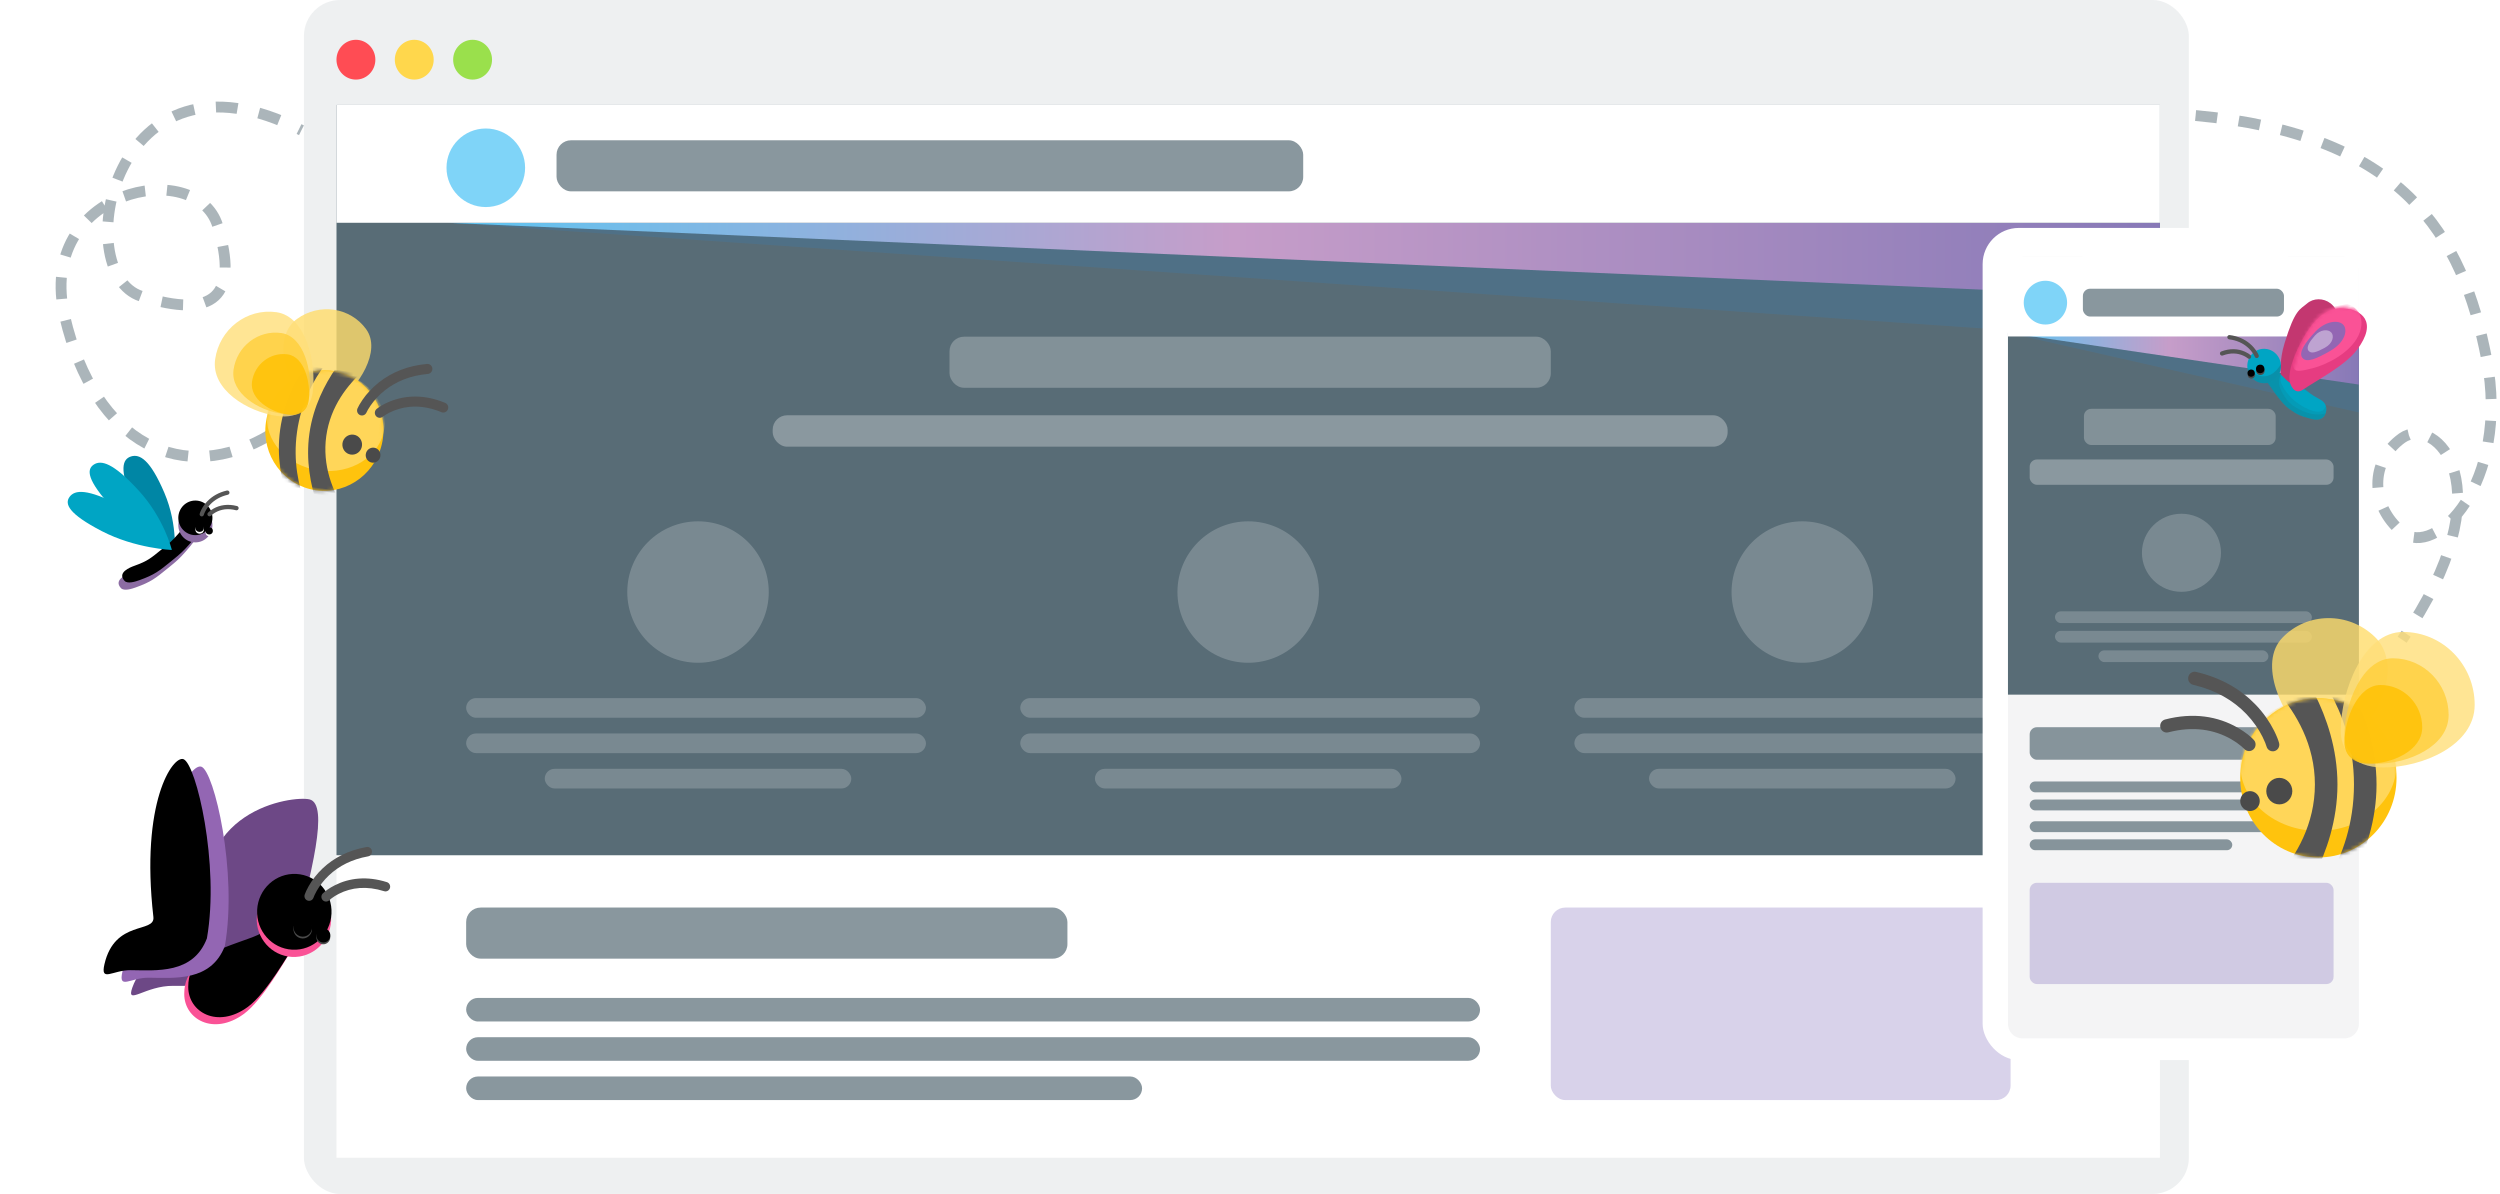 <svg xmlns="http://www.w3.org/2000/svg" xmlns:xlink="http://www.w3.org/1999/xlink" width="691" height="330" viewBox="0 0 691 330">
  <defs>
    <linearGradient id="img-telstra-screens-a" x1="0%" y1="0%" y2="0%">
      <stop offset="0%" stop-color="#5BC5F2"/>
      <stop offset="45.924%" stop-color="#C69DC9"/>
      <stop offset="100%" stop-color="#8779B7"/>
    </linearGradient>
    <filter id="img-telstra-screens-b" width="110.9%" height="105.2%" x="-2.7%" y="-1.3%" filterUnits="objectBoundingBox">
      <feOffset dx="6" dy="6" in="SourceAlpha" result="shadowOffsetOuter1"/>
      <feColorMatrix in="shadowOffsetOuter1" result="shadowMatrixOuter1" values="0 0 0 0 0.196   0 0 0 0 0.247   0 0 0 0 0.275  0 0 0 0.1 0"/>
      <feMerge>
        <feMergeNode in="shadowMatrixOuter1"/>
        <feMergeNode in="SourceGraphic"/>
      </feMerge>
    </filter>
    <ellipse id="img-telstra-screens-c" cx="21.6" cy="22" rx="21.6" ry="22"/>
    <path id="img-telstra-screens-e" d="M14.28,37.462 C25.215,37.462 39.6,31.304 39.6,20.167 C39.6,9.029 30.735,0 19.8,0 C8.865,0 2.575,16.241 2.575,27.378 C2.575,32.113 5.593,37.462 14.28,37.462 Z"/>
    <path id="img-telstra-screens-f" d="M12.704,36.425 C21.21,36.425 32.4,31.635 32.4,22.972 C32.4,14.308 25.504,7.285 16.998,7.285 C8.492,7.285 3.6,19.918 3.6,28.581 C3.6,32.264 5.948,36.425 12.704,36.425 Z"/>
    <path id="img-telstra-screens-g" d="M10.398,36.425 C16.749,36.425 25.104,32.849 25.104,26.38 C25.104,19.911 19.956,14.667 13.604,14.667 C7.253,14.667 3.6,24.099 3.6,30.568 C3.6,33.318 5.353,36.425 10.398,36.425 Z"/>
    <ellipse id="img-telstra-screens-h" cx="16.32" cy="16.667" rx="16.32" ry="16.667"/>
    <path id="img-telstra-screens-j" d="M10.789,28.38 C19.051,28.38 29.92,23.715 29.92,15.278 C29.92,6.84 23.222,0 14.96,0 C6.698,0 1.946,12.303 1.946,20.741 C1.946,24.328 4.226,28.38 10.789,28.38 Z"/>
    <path id="img-telstra-screens-k" d="M9.599,27.594 C16.026,27.594 24.48,23.966 24.48,17.403 C24.48,10.84 19.27,5.519 12.843,5.519 C6.416,5.519 2.72,15.089 2.72,21.653 C2.72,24.443 4.494,27.594 9.599,27.594 Z"/>
    <path id="img-telstra-screens-l" d="M7.856,27.594 C12.655,27.594 18.968,24.885 18.968,19.985 C18.968,15.084 15.078,11.111 10.279,11.111 C5.48,11.111 2.72,18.257 2.72,23.158 C2.72,25.241 4.044,27.594 7.856,27.594 Z"/>
    <path id="img-telstra-screens-m" d="M38.589,69.331 C46.615,75.87 54.953,71.635 55.311,64.677 C55.669,57.719 50.953,55.609 46.037,53.334 C41.122,51.059 36.391,49.515 35.468,48.338 C34.928,47.65 34.574,47.174 34.413,46.947 C32.942,44.876 30.084,44.399 28.03,45.882 C25.975,47.364 25.502,50.245 26.973,52.316 C27.871,53.581 33.488,65.176 38.589,69.331 Z"/>
    <filter id="img-telstra-screens-n" width="106.8%" height="107.3%" x="-3.4%" y="-3.6%" filterUnits="objectBoundingBox">
      <feOffset dx="-1" dy="-2" in="SourceAlpha" result="shadowOffsetInner1"/>
      <feComposite in="shadowOffsetInner1" in2="SourceAlpha" k2="-1" k3="1" operator="arithmetic" result="shadowInnerInner1"/>
      <feColorMatrix in="shadowInnerInner1" values="0 0 0 0 0   0 0 0 0 0   0 0 0 0 0  0 0 0 0.2 0"/>
    </filter>
    <ellipse id="img-telstra-screens-o" cx="26.118" cy="42.399" rx="10.288" ry="10.483"/>
    <filter id="img-telstra-screens-p" width="109.7%" height="109.5%" x="-4.9%" y="-4.8%" filterUnits="objectBoundingBox">
      <feOffset dy="-2" in="SourceAlpha" result="shadowOffsetInner1"/>
      <feComposite in="shadowOffsetInner1" in2="SourceAlpha" k2="-1" k3="1" operator="arithmetic" result="shadowInnerInner1"/>
      <feColorMatrix in="shadowInnerInner1" values="0 0 0 0 0   0 0 0 0 0   0 0 0 0 0  0 0 0 0.2 0"/>
    </filter>
    <ellipse id="img-telstra-screens-q" cx="23.546" cy="45.02" rx="2.572" ry="2.621"/>
    <filter id="img-telstra-screens-r" width="109.7%" height="109.5%" x="-4.9%" y="-4.8%" filterUnits="objectBoundingBox">
      <feOffset dy="-.5" in="SourceAlpha" result="shadowOffsetInner1"/>
      <feComposite in="shadowOffsetInner1" in2="SourceAlpha" k2="-1" k3="1" operator="arithmetic" result="shadowInnerInner1"/>
      <feColorMatrix in="shadowInnerInner1" values="0 0 0 0 0.2   0 0 0 0 0.2   0 0 0 0 0.2  0 0 0 1 0"/>
    </filter>
    <ellipse id="img-telstra-screens-s" cx="17.758" cy="46.986" rx="1.929" ry="1.966"/>
    <filter id="img-telstra-screens-t" width="113%" height="112.7%" x="-6.5%" y="-6.4%" filterUnits="objectBoundingBox">
      <feOffset dy="-.5" in="SourceAlpha" result="shadowOffsetInner1"/>
      <feComposite in="shadowOffsetInner1" in2="SourceAlpha" k2="-1" k3="1" operator="arithmetic" result="shadowInnerInner1"/>
      <feColorMatrix in="shadowInnerInner1" values="0 0 0 0 0.2   0 0 0 0 0.2   0 0 0 0 0.2  0 0 0 1 0"/>
    </filter>
    <path id="img-telstra-screens-u" d="M73.655,58.94 C71.013,46.471 59.753,50.258 60.359,45.66 C64.548,13.861 55.726,0.877 52.805,1.898 C49.278,3.129 42.254,30.822 45.465,51.31 C49.07,61.284 59.263,60.406 66.373,60.462 C71.362,60.501 74.744,64.081 73.655,58.94 Z"/>
    <filter id="img-telstra-screens-v" width="117.1%" height="108.4%" x="-8.6%" y="-4.2%" filterUnits="objectBoundingBox">
      <feOffset dx="5" dy="-2" in="SourceAlpha" result="shadowOffsetInner1"/>
      <feComposite in="shadowOffsetInner1" in2="SourceAlpha" k2="-1" k3="1" operator="arithmetic" result="shadowInnerInner1"/>
      <feColorMatrix in="shadowInnerInner1" values="0 0 0 0 0   0 0 0 0 0   0 0 0 0 0  0 0 0 0.1 0"/>
    </filter>
    <path id="img-telstra-screens-w" d="M15.625,26.43 C17.426,28.46 18.065,29.027 20.403,30.923 C24.083,33.906 25.177,34.819 29.42,36.354 C30.51,36.748 32.708,37.465 33.546,36.55 C35.69,34.211 31.933,32.789 30.843,32.395 C27.076,31.033 26.378,30.356 23.04,27.649 C20.891,25.908 20.415,25.5 18.759,23.633 C18.182,22.982 17.68,22.38 17.257,21.843 C17.01,21.528 16.847,21.311 16.774,21.208 C16.099,20.263 14.789,20.045 13.847,20.722 C12.905,21.398 12.688,22.713 13.363,23.658 C13.775,24.235 14.536,25.202 15.625,26.43 Z"/>
    <filter id="img-telstra-screens-x" width="109.4%" height="112%" x="-4.7%" y="-6%" filterUnits="objectBoundingBox">
      <feOffset dx="-1" dy="-2" in="SourceAlpha" result="shadowOffsetInner1"/>
      <feComposite in="shadowOffsetInner1" in2="SourceAlpha" k2="-1" k3="1" operator="arithmetic" result="shadowInnerInner1"/>
      <feColorMatrix in="shadowInnerInner1" values="0 0 0 0 0   0 0 0 0 0   0 0 0 0 0  0 0 0 0.2 0"/>
    </filter>
    <ellipse id="img-telstra-screens-y" cx="12.971" cy="19.133" rx="4.717" ry="4.783"/>
    <filter id="img-telstra-screens-z" width="121.2%" height="120.9%" x="-10.6%" y="-10.5%" filterUnits="objectBoundingBox">
      <feOffset dy="-2" in="SourceAlpha" result="shadowOffsetInner1"/>
      <feComposite in="shadowOffsetInner1" in2="SourceAlpha" k2="-1" k3="1" operator="arithmetic" result="shadowInnerInner1"/>
      <feColorMatrix in="shadowInnerInner1" values="0 0 0 0 0   0 0 0 0 0   0 0 0 0 0  0 0 0 0.2 0"/>
    </filter>
    <ellipse id="img-telstra-screens-A" cx="11.791" cy="20.329" rx="1.179" ry="1.196"/>
    <filter id="img-telstra-screens-B" width="121.2%" height="120.9%" x="-10.6%" y="-10.5%" filterUnits="objectBoundingBox">
      <feOffset dy="-.5" in="SourceAlpha" result="shadowOffsetInner1"/>
      <feComposite in="shadowOffsetInner1" in2="SourceAlpha" k2="-1" k3="1" operator="arithmetic" result="shadowInnerInner1"/>
      <feColorMatrix in="shadowInnerInner1" values="0 0 0 0 0.555   0 0 0 0 0.926   0 0 0 0 1  0 0 0 0.5 0"/>
    </filter>
    <ellipse id="img-telstra-screens-C" cx="9.138" cy="21.226" rx="1" ry="1"/>
    <filter id="img-telstra-screens-D" width="128.3%" height="127.9%" x="-14.1%" y="-13.9%" filterUnits="objectBoundingBox">
      <feOffset dy="-.5" in="SourceAlpha" result="shadowOffsetInner1"/>
      <feComposite in="shadowOffsetInner1" in2="SourceAlpha" k2="-1" k3="1" operator="arithmetic" result="shadowInnerInner1"/>
      <feColorMatrix in="shadowInnerInner1" values="0 0 0 0 0.555   0 0 0 0 0.926   0 0 0 0 1  0 0 0 0.5 0"/>
    </filter>
    <ellipse id="img-telstra-screens-E" cx="11.622" cy="18.422" rx="1.162" ry="1.19"/>
    <filter id="img-telstra-screens-F" width="121.5%" height="121%" x="-10.8%" y="-10.5%" filterUnits="objectBoundingBox">
      <feOffset dy="-.5" in="SourceAlpha" result="shadowOffsetInner1"/>
      <feComposite in="shadowOffsetInner1" in2="SourceAlpha" k2="-1" k3="1" operator="arithmetic" result="shadowInnerInner1"/>
      <feColorMatrix in="shadowInnerInner1" values="0 0 0 0 0.2   0 0 0 0 0.2   0 0 0 0 0.2  0 0 0 1 0"/>
    </filter>
    <ellipse id="img-telstra-screens-G" cx="9.007" cy="19.314" rx="1" ry="1"/>
    <filter id="img-telstra-screens-H" width="128.7%" height="128%" x="-14.3%" y="-14%" filterUnits="objectBoundingBox">
      <feOffset dy="-.5" in="SourceAlpha" result="shadowOffsetInner1"/>
      <feComposite in="shadowOffsetInner1" in2="SourceAlpha" k2="-1" k3="1" operator="arithmetic" result="shadowInnerInner1"/>
      <feColorMatrix in="shadowInnerInner1" values="0 0 0 0 0.2   0 0 0 0 0.2   0 0 0 0 0.2  0 0 0 1 0"/>
    </filter>
    <path id="img-telstra-screens-I" d="M3.506,21.222 C6.808,19.378 15.533,16.003 19.34,11.964 C26.367,4.511 21.39,0.865 17.268,0.166 C13.697,-0.439 9.533,0.276 4.333,8.037 C-0.866,15.798 0.065,19.005 0.065,19.005 C0.065,19.005 0.713,22.782 3.506,21.222 Z"/>
  </defs>
  <g fill="none" fill-rule="evenodd">
    <g transform="translate(84)">
      <rect width="521" height="330" fill="#586C76" fill-opacity=".1" rx="10"/>
      <g transform="translate(9 29)">
        <rect width="504" height="291" fill="#FFF"/>
        <rect width="504" height="207.392" fill="#586C76"/>
        <rect width="166.19" height="14.116" x="169.448" y="64.063" fill="#E3E6E8" opacity=".3" rx="4"/>
        <rect width="263.948" height="8.687" x="120.569" y="85.78" fill="#FFF" opacity=".3" rx="4"/>
        <rect width="280.241" height="6.515" x="35.845" y="246.825" fill="#586C76" opacity=".7" rx="3.257"/>
        <rect width="166.19" height="14.116" x="35.845" y="221.851" fill="#586C76" opacity=".7" rx="4"/>
        <rect width="127.086" height="53.205" x="335.638" y="221.851" fill="#7C69B8" opacity=".3" rx="4"/>
        <rect width="280.241" height="6.515" x="35.845" y="257.683" fill="#586C76" opacity=".7" rx="3.257"/>
        <rect width="186.828" height="6.515" x="35.845" y="268.541" fill="#586C76" opacity=".7" rx="3.257"/>
        <g fill="#FFF" transform="translate(35.845 115.097)">
          <rect width="127.086" height="5.429" y="48.862" opacity=".2" rx="2.715"/>
          <rect width="127.086" height="5.429" y="58.634" opacity=".2" rx="2.715"/>
          <rect width="84.724" height="5.429" x="21.724" y="68.407" opacity=".2" rx="2.715"/>
          <ellipse cx="64.086" cy="19.545" fill-opacity=".2" rx="19.552" ry="19.545"/>
        </g>
        <g fill="#FFF" transform="translate(189 115.097)">
          <rect width="127.086" height="5.429" y="48.862" opacity=".2" rx="2.715"/>
          <rect width="127.086" height="5.429" y="58.634" opacity=".2" rx="2.715"/>
          <rect width="84.724" height="5.429" x="20.638" y="68.407" opacity=".2" rx="2.715"/>
          <ellipse cx="63" cy="19.545" fill-opacity=".2" rx="19.552" ry="19.545"/>
        </g>
        <g fill="#FFF" transform="translate(342.155 115.097)">
          <rect width="127.086" height="5.429" y="48.862" opacity=".2" rx="2.715"/>
          <rect width="127.086" height="5.429" y="58.634" opacity=".2" rx="2.715"/>
          <rect width="84.724" height="5.429" x="20.638" y="68.407" opacity=".2" rx="2.715"/>
          <ellipse cx="63" cy="19.545" fill-opacity=".2" rx="19.552" ry="19.545"/>
        </g>
        <g transform="translate(30.414 32.575)">
          <polygon fill="#2D86CA" points="0 0 473.586 0 473.586 32.575" opacity=".2"/>
          <polygon fill="url(#img-telstra-screens-a)" points="0 0 473.586 0 473.586 20.631"/>
        </g>
        <rect width="504" height="32.575" fill="#FFF"/>
        <rect width="206.379" height="14.116" x="60.828" y="9.772" fill="#586C76" opacity=".7" rx="4"/>
        <ellipse cx="41.276" cy="17.373" fill="#00AAF3" opacity=".5" rx="10.862" ry="10.858"/>
      </g>
      <g transform="translate(9 11)">
        <ellipse cx="5.375" cy="5.5" fill="#FF4C54" rx="5.375" ry="5.5"/>
        <ellipse cx="21.5" cy="5.5" fill="#FFD74C" rx="5.375" ry="5.5"/>
        <ellipse cx="37.625" cy="5.5" fill="#9AE04C" rx="5.375" ry="5.5"/>
      </g>
    </g>
    <g filter="url(#img-telstra-screens-b)" transform="translate(542 57)">
      <rect width="110" height="230" fill="#FFF" rx="10"/>
      <path fill="#1A2738" fill-opacity=".05" d="M27.708,8 L27.708,12.683 C27.708,14.893 29.499,16.683 31.708,16.683 L80.382,16.683 C82.591,16.683 84.382,14.893 84.382,12.683 L84.382,8 L100,8 C102.209,8 104,9.791 104,12 L104,220 C104,222.209 102.209,224 100,224 L11,224 C8.791,224 7,222.209 7,220 L7,12 C7,9.791 8.791,8 11,8 L27.708,8 Z"/>
      <rect width="84" height="28" x="13" y="181" fill="#7C69B8" opacity=".3" rx="2"/>
      <rect width="84" height="3" x="13" y="158" fill="#586C76" opacity=".7" rx="1.5"/>
      <rect width="84" height="3" x="13" y="153" fill="#586C76" opacity=".7" rx="1.5"/>
      <rect width="71" height="9" x="13" y="138" fill="#586C76" opacity=".7" rx="2"/>
      <rect width="84" height="3" x="13" y="164" fill="#586C76" opacity=".7" rx="1.5"/>
      <rect width="56" height="3" x="13" y="169" fill="#586C76" opacity=".7" rx="1.5"/>
      <rect width="97" height="100" x="7" y="29" fill="#586C76"/>
      <g fill="#FFF" transform="translate(20 79)">
        <rect width="71" height="3.237" y="26.974" opacity=".2" rx="1.618"/>
        <rect width="71" height="3.237" y="32.368" opacity=".2" rx="1.618"/>
        <rect width="46.969" height="3.237" x="12.015" y="37.763" opacity=".2" rx="1.618"/>
        <ellipse cx="34.954" cy="10.789" fill-opacity=".2" rx="10.923" ry="10.789"/>
      </g>
      <g transform="translate(7 29)">
        <polygon fill="#2D86CA" points="0 0 97 0 97 22" opacity=".2"/>
        <polygon fill="url(#img-telstra-screens-a)" points="0 0 97 0 97 14.3"/>
      </g>
      <rect width="53" height="10" x="28" y="50" fill="#E3E6E8" opacity=".3" rx="2"/>
      <rect width="84" height="7" x="13" y="64" fill="#FFF" opacity=".3" rx="2"/>
      <g transform="translate(7 8)">
        <rect width="97" height="22" fill="#FFF"/>
        <rect width="55.584" height="7.7" x="20.708" y="8.8" fill="#586C76" opacity=".7" rx="2"/>
        <ellipse cx="10.354" cy="12.65" fill="#00AAF3" opacity=".5" rx="5.994" ry="6.05"/>
      </g>
    </g>
    <g transform="translate(4 22)">
      <path stroke="#586C76" stroke-dasharray="6" stroke-opacity=".5" stroke-width="3" d="M694.778,33.703 C642.33,10.566 614.329,26.572 591.809,53.558 C569.289,80.543 577.561,108.887 589.002,106.771 C600.444,104.655 606.39,93.928 601.636,83.98 C596.882,74.031 569.554,81.016 574.606,132.743" transform="scale(-1 1) rotate(-29 0 2530.63)"/>
      <path stroke="#586C76" stroke-dasharray="6" stroke-opacity=".5" stroke-width="3" d="M96.988,62.718 C103.84,35.413 85.54,15.371 49.229,17.797 C12.918,20.222 17.495,65.57 37.529,65.57 C57.998,65.57 61.996,57.065 49.992,39.666 C37.989,22.267 -22.115,53.056 19.064,95.426" transform="scale(1 -1) rotate(-73 -24.75 0)"/>
      <g transform="translate(590 138)">
        <path fill="#FFDC6A" fill-opacity=".8" d="M43.708,44.043 C53.576,44.043 66.558,38.486 66.558,28.435 C66.558,18.383 58.558,10.235 48.69,10.235 C38.821,10.235 33.145,24.891 33.145,34.943 C33.145,39.216 35.869,44.043 43.708,44.043 Z" transform="rotate(-46 49.852 27.139)"/>
        <g transform="translate(25.2 33)">
          <mask id="img-telstra-screens-d" fill="#fff">
            <use xlink:href="#img-telstra-screens-c"/>
          </mask>
          <use fill="#FFC30D" xlink:href="#img-telstra-screens-c"/>
          <ellipse cx="21.6" cy="18.333" fill="#FFD659" mask="url(#img-telstra-screens-d)" rx="21.6" ry="18.333"/>
          <path fill="#555" d="M0,-11 L14.4,-11 C14.4,-11 26.873,3.91 26.873,23.833 C26.873,43.757 14.4,58.667 14.4,58.667 L0,58.667 C0,58.667 20.637,45.755 20.637,23.833 C20.637,1.912 0,-11 0,-11 Z" mask="url(#img-telstra-screens-d)"/>
          <path fill="#555" d="M18,-11 L25.2,-11 C25.2,-11 37.673,3.91 37.673,23.833 C37.673,43.757 25.2,58.667 25.2,58.667 L18,58.667 C18,58.667 31.437,45.755 31.437,23.833 C31.437,1.912 18,-11 18,-11 Z" mask="url(#img-telstra-screens-d)"/>
        </g>
        <path fill="#555" fill-rule="nonzero" d="M34.555 41.961C33.333 39.525 31.672 37.096 29.504 34.83 25.383 30.523 19.931 27.329 13.002 25.713 12.033 25.487 11.067 26.104 10.845 27.091 10.624 28.078 11.229 29.061 12.198 29.287 18.439 30.743 23.279 33.578 26.926 37.389 28.829 39.378 30.285 41.507 31.349 43.629 31.978 44.881 32.331 45.831 32.466 46.326 32.734 47.302 33.726 47.871 34.684 47.599 35.641 47.327 36.201 46.316 35.934 45.34 35.736 44.62 35.299 43.443 34.555 41.961zM24.501 41.138C18.998 37.985 12.255 36.842 4.434 38.865 3.47 39.114 2.887 40.112 3.132 41.093 3.377 42.075 4.356 42.668 5.32 42.419 12.201 40.639 18.005 41.623 22.736 44.333 23.797 44.941 24.712 45.59 25.476 46.233 25.919 46.606 26.202 46.882 26.322 47.013 26.997 47.757 28.136 47.802 28.865 47.114 29.595 46.426 29.639 45.266 28.964 44.523 28.156 43.633 26.663 42.376 24.501 41.138z"/>
        <ellipse cx="36" cy="58.667" fill="#4A4A4A" rx="3.6" ry="3.667"/>
        <ellipse cx="27.9" cy="61.417" fill="#4A4A4A" rx="2.7" ry="2.75"/>
        <g transform="translate(50.4 14.667)">
          <use fill="#FFDE7A" fill-opacity=".8" xlink:href="#img-telstra-screens-e"/>
          <use fill="#FFCE3A" fill-opacity=".8" xlink:href="#img-telstra-screens-f"/>
          <use fill="#FFC000" fill-opacity=".8" xlink:href="#img-telstra-screens-g"/>
        </g>
      </g>
      <g transform="scale(-1 1) rotate(-8 370.556 934.658)">
        <path fill="#FFDC6A" fill-opacity=".8" d="M33.024,33.366 C40.48,33.366 50.289,29.156 50.289,21.541 C50.289,13.927 44.244,7.754 36.788,7.754 C29.331,7.754 25.043,18.857 25.043,26.472 C25.043,29.709 27.101,33.366 33.024,33.366 Z" transform="rotate(-46 37.666 20.56)"/>
        <g transform="translate(19.04 25)">
          <mask id="img-telstra-screens-i" fill="#fff">
            <use xlink:href="#img-telstra-screens-h"/>
          </mask>
          <use fill="#FFC30D" xlink:href="#img-telstra-screens-h"/>
          <ellipse cx="16.32" cy="13.889" fill="#FFD659" mask="url(#img-telstra-screens-i)" rx="16.32" ry="13.889"/>
          <path fill="#555" d="M0,-8.333 L10.88,-8.333 C10.88,-8.333 20.304,2.962 20.304,18.056 C20.304,33.149 10.88,44.444 10.88,44.444 L0,44.444 C0,44.444 15.592,34.663 15.592,18.056 C15.592,1.449 0,-8.333 0,-8.333 Z" mask="url(#img-telstra-screens-i)"/>
          <path fill="#555" d="M13.6,-8.333 L19.04,-8.333 C19.04,-8.333 28.464,2.962 28.464,18.056 C28.464,33.149 19.04,44.444 19.04,44.444 L13.6,44.444 C13.6,44.444 23.752,34.663 23.752,18.056 C23.752,1.449 13.6,-8.333 13.6,-8.333 Z" mask="url(#img-telstra-screens-i)"/>
        </g>
        <path fill="#555" fill-rule="nonzero" d="M26.108 31.788C25.185 29.943 23.93 28.103 22.292 26.386 19.178 23.123 15.059 20.704 9.824 19.479 9.091 19.308 8.362 19.776 8.194 20.523 8.027 21.271 8.484 22.016 9.216 22.187 13.932 23.29 17.589 25.438 20.344 28.325 21.782 29.832 22.882 31.444 23.686 33.052 24.161 34.001 24.428 34.72 24.53 35.096 24.732 35.834 25.482 36.266 26.206 36.06 26.929 35.854 27.352 35.088 27.15 34.349 27.001 33.803 26.67 32.912 26.108 31.788zM18.512 31.165C14.354 28.777 9.26 27.91 3.35 29.443 2.622 29.632 2.182 30.388 2.366 31.131 2.551 31.875 3.291 32.324 4.019 32.136 9.218 30.787 13.604 31.533 17.178 33.586 17.98 34.046 18.671 34.538 19.249 35.025 19.583 35.308 19.797 35.516 19.888 35.616 20.398 36.179 21.258 36.213 21.809 35.692 22.361 35.171 22.394 34.293 21.884 33.73 21.273 33.056 20.145 32.103 18.512 31.165z"/>
        <ellipse cx="27.2" cy="44.444" fill="#4A4A4A" rx="2.72" ry="2.778"/>
        <ellipse cx="21.08" cy="46.528" fill="#4A4A4A" rx="2.04" ry="2.083"/>
        <g transform="translate(38.08 11.111)">
          <use fill="#FFDE7A" fill-opacity=".8" xlink:href="#img-telstra-screens-j"/>
          <use fill="#FFCE3A" fill-opacity=".8" xlink:href="#img-telstra-screens-k"/>
          <use fill="#FFC000" fill-opacity=".8" xlink:href="#img-telstra-screens-l"/>
        </g>
      </g>
      <g transform="scale(-1 1) rotate(-3 3595.18 2110.806)">
        <path fill="#6D4886" d="M70.64,62.809 C66.511,50.341 48.985,49.695 49.932,45.098 C56.48,13.299 27.14,8.907 22.575,9.928 C17.062,11.16 21.632,30.259 26.652,50.748 C32.287,60.721 48.181,62.059 59.296,62.115 C67.094,62.154 72.342,67.95 70.64,62.809 Z" transform="rotate(2 45.512 37.366)"/>
        <g fill-rule="nonzero">
          <use fill="#FA5296" fill-rule="evenodd" xlink:href="#img-telstra-screens-m"/>
          <use fill="#000" filter="url(#img-telstra-screens-n)" xlink:href="#img-telstra-screens-m"/>
        </g>
        <g transform="matrix(-1 0 0 1 52.235 0)">
          <use fill="#FA5296" xlink:href="#img-telstra-screens-o"/>
          <use fill="#000" filter="url(#img-telstra-screens-p)" xlink:href="#img-telstra-screens-o"/>
        </g>
        <use fill="#4A4A4A" xlink:href="#img-telstra-screens-q"/>
        <use fill="#000" filter="url(#img-telstra-screens-r)" xlink:href="#img-telstra-screens-q"/>
        <use fill="#4A4A4A" xlink:href="#img-telstra-screens-s"/>
        <use fill="#000" filter="url(#img-telstra-screens-t)" xlink:href="#img-telstra-screens-s"/>
        <path fill="#555" fill-rule="nonzero" d="M22.513 33.079C21.64 31.338 20.453 29.602 18.905 27.983 15.96 24.904 12.065 22.621 7.114 21.466 6.422 21.304 5.732 21.745 5.574 22.451 5.415 23.156 5.848 23.859 6.54 24.021 10.999 25.061 14.457 27.088 17.063 29.812 18.422 31.233 19.462 32.755 20.223 34.272 20.672 35.167 20.924 35.846 21.021 36.2 21.212 36.897 21.921 37.304 22.605 37.109 23.289 36.915 23.689 36.192 23.498 35.495 23.357 34.98 23.045 34.139 22.513 33.079zM15.33 32.491C11.398 30.238 6.581 29.421.993 30.867.304 31.045-.112 31.758.063 32.459.238 33.161.937 33.585 1.626 33.407 6.542 32.135 10.689 32.838 14.069 34.775 14.827 35.21 15.481 35.673 16.027 36.133 16.343 36.4 16.545 36.597 16.631 36.691 17.113 37.222 17.927 37.254 18.448 36.763 18.97 36.271 19.001 35.442 18.519 34.911 17.941 34.275 16.875 33.376 15.33 32.491z"/>
        <g transform="rotate(2 59.253 31.777)">
          <use fill="#9366B3" xlink:href="#img-telstra-screens-u"/>
          <use fill="#000" filter="url(#img-telstra-screens-v)" xlink:href="#img-telstra-screens-u"/>
        </g>
      </g>
      <g transform="matrix(-1 0 0 1 62.969 104)">
        <path fill="#0086A5" d="M18.766,28.162 C18.766,28.162 26.278,22.059 30.205,12.877 C34.132,3.694 33.131,0.9 30.741,0.159 C28.35,-0.581 25.474,1.012 21.547,10.194 C17.62,19.377 18.766,28.162 18.766,28.162"/>
        <g fill-rule="nonzero">
          <use fill="#8C6CA3" fill-rule="evenodd" xlink:href="#img-telstra-screens-w"/>
          <use fill="#000" filter="url(#img-telstra-screens-x)" xlink:href="#img-telstra-screens-w"/>
        </g>
        <g transform="matrix(-1 0 0 1 25.941 0)">
          <use fill="#8C6CA3" xlink:href="#img-telstra-screens-y"/>
          <use fill="#000" filter="url(#img-telstra-screens-z)" xlink:href="#img-telstra-screens-y"/>
        </g>
        <use fill="#FFF" xlink:href="#img-telstra-screens-A"/>
        <use fill="#000" filter="url(#img-telstra-screens-B)" xlink:href="#img-telstra-screens-A"/>
        <use fill="#FFF" xlink:href="#img-telstra-screens-C"/>
        <use fill="#000" filter="url(#img-telstra-screens-D)" xlink:href="#img-telstra-screens-C"/>
        <path fill="#555" fill-rule="nonzero" d="M11.318 14.88C10.918 14.086 10.374 13.294 9.664 12.555 8.314 11.15 6.528 10.109 4.259 9.582 3.941 9.508 3.625 9.709 3.552 10.031 3.48 10.353 3.678 10.673 3.995 10.747 6.04 11.222 7.625 12.147 8.819 13.39 9.443 14.038 9.919 14.732 10.268 15.424 10.474 15.833 10.59 16.143 10.634 16.304 10.722 16.622 11.047 16.808 11.36 16.719 11.674 16.63 11.857 16.301 11.77 15.983 11.705 15.748 11.562 15.364 11.318 14.88zM8.025 14.612C6.223 13.584 4.014 13.211 1.452 13.871 1.137 13.952.946 14.277 1.026 14.598 1.106 14.918 1.427 15.111 1.742 15.03 3.996 14.449 5.897 14.77 7.447 15.654 7.794 15.852 8.094 16.064 8.345 16.274 8.489 16.395 8.582 16.485 8.621 16.528 8.843 16.771 9.216 16.785 9.455 16.561 9.694 16.337 9.708 15.958 9.487 15.716 9.222 15.426 8.733 15.016 8.025 14.612z"/>
        <path fill="#00A5C4" d="M39.298,19.095 C46.366,11.395 46.429,8.475 44.424,7.142 C42.42,5.808 39.106,6.567 32.037,14.267 C24.969,21.968 22.869,30.624 22.869,30.624 C22.869,30.624 32.229,26.796 39.298,19.095 Z" transform="rotate(20 34.214 18.617)"/>
        <path fill="#00A5C4" d="M19.504,25.902 C19.504,25.902 28.864,22.074 35.932,14.373 C43.001,6.673 43.064,3.753 41.059,2.42 C39.054,1.086 35.74,1.845 28.672,9.545 C21.604,17.246 19.504,25.902 19.504,25.902"/>
      </g>
      <g transform="rotate(-6 908.158 -5762.204)">
        <path fill="#C33770" d="M33.539,11.415 C37.409,2.28 30.192,-1.389 26.386,1.291 C24.31,2.752 22.932,2.413 19.062,11.547 C15.192,20.681 18.496,26.214 18.496,26.214 C18.496,26.214 29.669,20.549 33.539,11.415 Z"/>
        <path fill="#00A5C4" fill-rule="nonzero" d="M18.475,29.774 C20.407,31.428 20.812,31.83 24.318,33.174 C26.611,34.053 27.862,33.098 28.333,31.995 C29.213,29.94 28.131,28.695 27.236,28.078 C24.034,25.869 25.513,26.666 22.223,23.974 C20.106,22.241 20.121,23.565 18.489,21.708 C17.92,21.061 17.426,20.462 17.009,19.928 C16.765,19.615 16.605,19.399 16.532,19.296 C15.867,18.356 14.576,18.14 13.648,18.813 C12.719,19.486 12.506,20.793 13.17,21.733 C13.576,22.307 16.215,27.839 18.475,29.774 Z"/>
        <path fill="#313F45" fill-opacity=".1" fill-rule="nonzero" d="M18.475,29.774 C20.407,31.428 20.812,31.83 24.318,33.174 C26.611,34.053 27.862,33.098 28.333,31.995 C24.923,32.746 21.378,30.601 19.393,28.787 C17.409,26.972 16.333,23.674 16.37,22.55 C16.407,21.426 16.725,20.963 17.009,19.928 C16.822,19.72 16.605,19.399 16.532,19.296 C15.867,18.356 14.576,18.14 13.648,18.813 C12.719,19.486 12.506,20.793 13.17,21.733 C13.576,22.307 16.215,27.839 18.475,29.774 Z"/>
        <path fill="#313F45" fill-opacity=".1" fill-rule="nonzero" d="M18.475,29.774 C20.407,31.428 20.812,31.83 24.318,33.174 C26.611,34.053 28.846,33.087 28.573,29.887 C27.405,33.335 22.609,29.963 20.624,28.148 C18.639,26.334 17.374,23.731 17.081,22.731 C16.788,21.731 16.865,21.336 17.172,20.157 C16.906,19.851 16.605,19.399 16.532,19.296 C15.867,18.356 14.576,18.14 13.648,18.813 C12.719,19.486 12.506,20.793 13.17,21.733 C13.576,22.307 16.215,27.839 18.475,29.774 Z"/>
        <ellipse cx="12.784" cy="17.232" fill="#00A5C4" rx="4.649" ry="4.758" transform="matrix(-1 0 0 1 25.568 0)"/>
        <path fill="#313F45" fill-opacity=".2" d="M12.784,21.99 C15.351,21.99 17.432,19.86 17.432,17.232 C16.134,19.18 12.159,22.525 8.135,17.232 C8.135,19.86 10.216,21.99 12.784,21.99 Z" transform="matrix(-1 0 0 1 25.568 0)"/>
        <use fill="#4A4A4A" xlink:href="#img-telstra-screens-E"/>
        <use fill="#000" filter="url(#img-telstra-screens-F)" xlink:href="#img-telstra-screens-E"/>
        <use fill="#4A4A4A" xlink:href="#img-telstra-screens-G"/>
        <use fill="#000" filter="url(#img-telstra-screens-H)" xlink:href="#img-telstra-screens-G"/>
        <path fill="#555" fill-rule="nonzero" d="M11.155 13.002C10.761 12.212 10.225 11.424 9.525 10.689 8.194 9.291 6.434 8.255 4.197 7.731 3.884 7.658 3.573 7.858 3.501 8.178 3.43 8.498 3.625 8.817 3.938 8.891 5.953 9.363 7.515 10.283 8.692 11.519 9.307 12.164 9.777 12.855 10.12 13.543 10.323 13.949 10.437 14.258 10.481 14.418 10.567 14.735 10.888 14.92 11.197 14.831 11.506 14.743 11.687 14.415 11.6 14.098 11.537 13.865 11.395 13.483 11.155 13.002zM7.909 12.735C6.133 11.712 3.956 11.341 1.431 11.998 1.12 12.079.932 12.402 1.011 12.721 1.09 13.039 1.406 13.232 1.717 13.151 3.939 12.573 5.812 12.893 7.34 13.772 7.682 13.969 7.978 14.179 8.224 14.388 8.367 14.509 8.459 14.598 8.497 14.641 8.715 14.882 9.083 14.897 9.318 14.674 9.554 14.451 9.568 14.074 9.35 13.833 9.089 13.545 8.607 13.137 7.909 12.735z"/>
        <g transform="translate(19.345 3.6)">
          <mask id="img-telstra-screens-J" fill="#fff">
            <use xlink:href="#img-telstra-screens-I"/>
          </mask>
          <use fill="#E63C81" xlink:href="#img-telstra-screens-I"/>
          <path fill="#FA5296" d="M6.04,15.211 C9.706,15.013 16.888,13.177 20.151,8.748 C23.576,4.099 21.021,-0.555 16.756,-0.963 C8.235,-1.779 3.603,3.352 1.839,9.274 C0.074,15.195 -0.042,15.539 6.04,15.211 Z" mask="url(#img-telstra-screens-J)" transform="rotate(-5 11.264 7.124)"/>
          <path fill="#9366B3" d="M10.3,11.894 C14.813,12.616 17.703,10.528 17.568,8.532 C17.432,6.537 14.335,4.595 10.3,5.17 C6.264,5.746 3.032,6.676 3.032,8.532 C3.032,10.389 5.786,11.173 10.3,11.894 Z" transform="rotate(-33 10.302 8.554)"/>
          <path fill="#FFF" d="M9.488,10.711 C11.993,11.178 13.597,9.829 13.521,8.54 C13.446,7.251 11.727,5.997 9.488,6.368 C7.248,6.74 5.454,7.341 5.454,8.54 C5.454,9.739 6.983,10.245 9.488,10.711 Z" opacity=".4" transform="rotate(-33 9.489 8.554)"/>
        </g>
      </g>
    </g>
  </g>
</svg>
